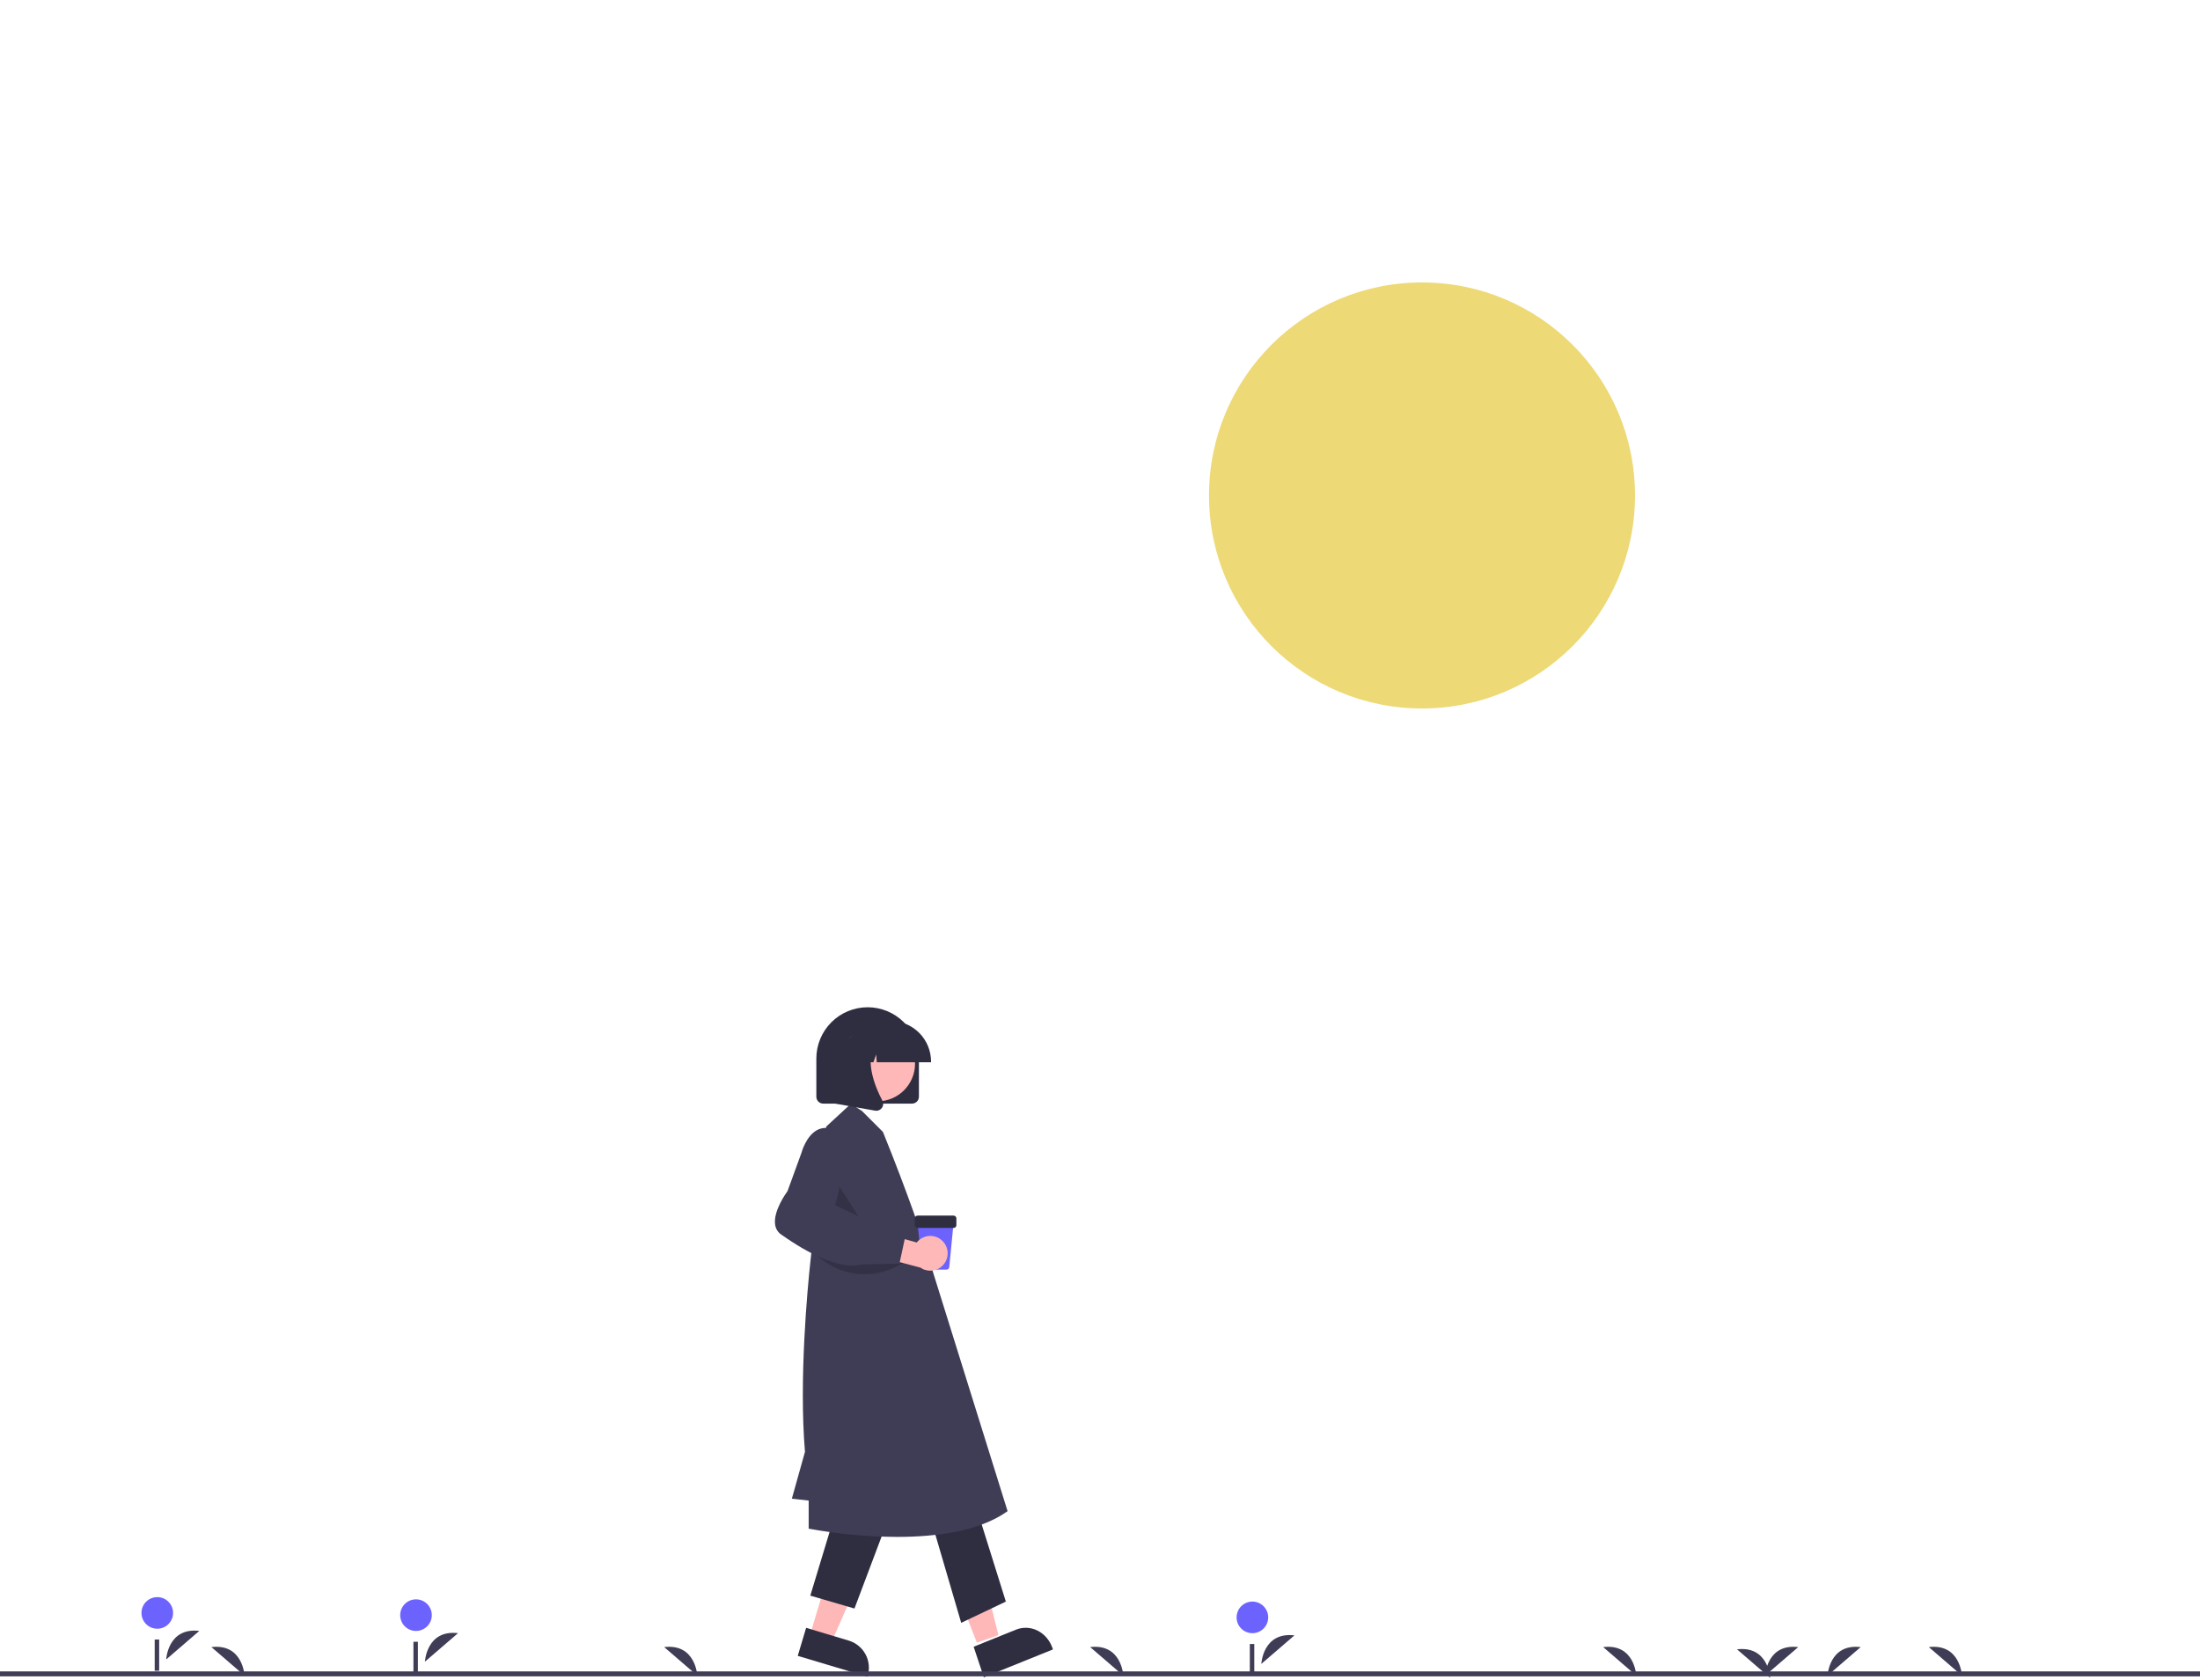 <svg width="888" height="678" viewBox="0 0 888 678" fill="none" xmlns="http://www.w3.org/2000/svg">
<rect width="888" height="678" fill="white"/>
<g id="undraw_Walking_outside_re_56xo 1" clip-path="url(#clip0)">
<g id="right leg">
<path id="Vector" d="M394.301 663L403 659.999L394.838 627L382 631.429L394.301 663Z" fill="#FFB8B8"/>
<path id="Vector_2" d="M375 610.714L387.977 655L406 646.429L393.024 605L375 610.714Z" fill="#2F2E41"/>
<path id="Vector_3" d="M393 664.656L410.034 657.778L410.035 657.778C412.914 656.616 416.095 656.761 418.877 658.181C421.659 659.601 423.815 662.179 424.871 665.35L425 665.739L397.11 677L393 664.656Z" fill="#2F2E41"/>
</g>
<g id="left leg">
<path id="Vector_4" d="M326.759 660.535L335.483 663.148L349.714 630.74L336.838 626.884L326.759 660.535Z" fill="#FFB8B8"/>
<path id="Vector_5" d="M325.386 657.02L342.568 662.166L342.568 662.166C345.472 663.036 347.911 665.024 349.35 667.693C350.788 670.361 351.107 673.491 350.238 676.395L350.131 676.751L322 668.325L325.386 657.02Z" fill="#2F2E41"/>
<path id="Vector_6" d="M341.923 595L327.066 644.029L344.894 649.229L361.98 603.914L341.923 595Z" fill="#2F2E41"/>
</g>
<g id="woman">
<path id="Vector_7" d="M362.162 620.318C350.27 620.263 338.406 619.169 326.705 617.047L326.407 616.987V605.657L319.617 604.903L324.917 585.975C322.446 556.815 325.957 519.886 327.092 509.256C327.352 506.764 327.524 505.365 327.524 505.365L333.482 454.715L343.453 445.512L347.982 448.46L356.384 456.861C366.15 480.896 373.899 503.522 373.948 504.976L406.699 609.929L406.479 610.085C395.106 618.113 377.77 620.318 362.162 620.318Z" fill="#3F3D56"/>
<path id="Vector_8" opacity="0.2" d="M337.708 477.181L335.418 491.475L350.921 497.87L337.708 477.181Z" fill="black"/>
<path id="Vector_9" d="M368.128 445.438H332.284C331.547 445.437 330.84 445.143 330.319 444.622C329.797 444.101 329.504 443.394 329.503 442.656V427.207C329.514 421.723 331.7 416.467 335.581 412.594C339.463 408.72 344.722 406.544 350.206 406.544C355.69 406.544 360.95 408.72 364.831 412.594C368.712 416.467 370.898 421.723 370.909 427.207V442.656C370.908 443.394 370.615 444.101 370.094 444.622C369.572 445.143 368.865 445.437 368.128 445.438Z" fill="#2F2E41"/>
<path id="Vector_10" d="M354.164 444.507C362.547 444.507 369.342 437.711 369.342 429.328C369.342 420.945 362.547 414.149 354.164 414.149C345.781 414.149 338.985 420.945 338.985 429.328C338.985 437.711 345.781 444.507 354.164 444.507Z" fill="#FFB8B8"/>
<path id="Vector_11" d="M375.807 428.752H353.889L353.665 425.605L352.541 428.752H349.166L348.721 422.515L346.493 428.752H339.963V428.443C339.968 424.101 341.695 419.938 344.765 416.868C347.835 413.797 351.998 412.07 356.34 412.065H359.43C363.772 412.07 367.935 413.797 371.005 416.868C374.075 419.938 375.802 424.101 375.807 428.443V428.752Z" fill="#2F2E41"/>
<path id="Vector_12" d="M353.71 448.322C353.545 448.321 353.38 448.307 353.218 448.278L337.169 445.446V418.922H354.836L354.398 419.432C348.313 426.529 352.897 438.038 356.172 444.266C356.413 444.722 356.521 445.237 356.482 445.752C356.444 446.266 356.261 446.76 355.954 447.175C355.698 447.53 355.36 447.819 354.97 448.018C354.58 448.218 354.148 448.322 353.71 448.322Z" fill="#2F2E41"/>
<path id="Vector_13" d="M382.029 512.433H373.231C372.949 512.434 372.677 512.329 372.468 512.14C372.259 511.95 372.128 511.689 372.101 511.408L370.34 493.359H384.919L383.159 511.408C383.132 511.689 383.001 511.95 382.792 512.14C382.583 512.329 382.311 512.434 382.029 512.433Z" fill="#6C63FF"/>
<path id="Vector_14" d="M384.896 495.63H370.364C370.063 495.63 369.774 495.51 369.561 495.297C369.348 495.084 369.229 494.796 369.228 494.495V491.77C369.229 491.469 369.348 491.18 369.561 490.967C369.774 490.755 370.063 490.635 370.364 490.635H384.896C385.197 490.635 385.486 490.755 385.699 490.967C385.911 491.18 386.031 491.469 386.031 491.77V494.495C386.031 494.796 385.911 495.084 385.699 495.297C385.486 495.51 385.197 495.63 384.896 495.63Z" fill="#2F2E41"/>
<path id="Vector_15" opacity="0.2" d="M327.892 504.667C331.932 509.345 337.412 512.547 343.47 513.772C349.528 514.996 355.821 514.173 361.36 511.432L364.664 509.797L327.892 504.667Z" fill="black"/>
<path id="Vector_16" d="M380.711 501.173C380.034 500.412 379.198 499.809 378.263 499.407C377.327 499.004 376.315 498.811 375.297 498.842C374.279 498.872 373.28 499.126 372.371 499.585C371.462 500.043 370.664 500.695 370.034 501.495L354.709 497.193L349.823 505.869L371.551 511.641C372.965 512.61 374.686 513.026 376.387 512.812C378.088 512.597 379.651 511.766 380.78 510.475C381.909 509.185 382.526 507.526 382.513 505.811C382.5 504.097 381.859 502.446 380.711 501.173Z" fill="#FFB8B8"/>
<path id="Vector_17" d="M344.139 510.801C336.852 510.801 326.993 506.529 315.29 498.255C314.637 497.803 314.086 497.22 313.671 496.544C313.255 495.868 312.985 495.113 312.876 494.327C312.013 488.858 317.348 481.464 317.871 480.755L323.479 465.355C323.543 465.105 325.351 458.441 329.888 456.07C330.843 455.581 331.893 455.303 332.966 455.257C334.039 455.212 335.108 455.399 336.102 455.806C344.744 458.953 337.996 483.254 337.069 486.441L348.52 491.83L355.791 496.465L365.748 497.507L363.045 510.019L347.922 510.359C346.684 510.662 345.413 510.81 344.139 510.801Z" fill="#3F3D56"/>
</g>
<path id="Vector_18" opacity="0.7" d="M573.976 285.952C621.459 285.952 659.952 247.459 659.952 199.976C659.952 152.493 621.459 114 573.976 114C526.493 114 488 152.493 488 199.976C488 247.459 526.493 285.952 573.976 285.952Z" fill="#E6CA3C"/>
<path id="Vector_19" d="M509.115 671.579C509.115 671.579 509.737 658.552 522.482 660.066L509.115 671.579Z" fill="#3F3D56"/>
<path id="Vector_20" d="M505.514 659.182C509.037 659.182 511.893 656.326 511.893 652.803C511.893 649.28 509.037 646.425 505.514 646.425C501.991 646.425 499.135 649.28 499.135 652.803C499.135 656.326 501.991 659.182 505.514 659.182Z" fill="#6C63FF"/>
<path id="Vector_21" d="M506.277 663.545H504.476V676.148H506.277V663.545Z" fill="#3F3D56"/>
<path id="Vector_22" d="M67.083 669.778C67.083 669.778 67.705 656.751 80.449 658.265L67.083 669.778Z" fill="#3F3D56"/>
<path id="Vector_23" d="M63.482 657.381C67.005 657.381 69.86 654.526 69.86 651.003C69.86 647.48 67.005 644.624 63.482 644.624C59.959 644.624 57.103 647.48 57.103 651.003C57.103 654.526 59.959 657.381 63.482 657.381Z" fill="#6C63FF"/>
<path id="Vector_24" d="M64.245 661.744H62.444V674.348H64.245V661.744Z" fill="#3F3D56"/>
<path id="Vector_25" d="M171.514 670.678C171.514 670.678 172.136 657.652 184.881 659.166L171.514 670.678Z" fill="#3F3D56"/>
<path id="Vector_26" d="M167.913 658.282C171.436 658.282 174.292 655.426 174.292 651.903C174.292 648.38 171.436 645.524 167.913 645.524C164.39 645.524 161.534 648.38 161.534 651.903C161.534 655.426 164.39 658.282 167.913 658.282Z" fill="#6C63FF"/>
<path id="Vector_27" d="M168.676 662.644H166.875V675.248H168.676V662.644Z" fill="#3F3D56"/>
<path id="Vector_28" d="M737.671 676.307C737.671 676.307 738.293 663.28 751.038 664.794L737.671 676.307Z" fill="#3F3D56"/>
<path id="Vector_29" d="M712.464 676.307C712.464 676.307 713.086 663.28 725.83 664.794L712.464 676.307Z" fill="#3F3D56"/>
<path id="Vector_30" d="M660.465 676.307C660.465 676.307 659.843 663.28 647.099 664.794L660.465 676.307Z" fill="#3F3D56"/>
<path id="Vector_31" d="M453.403 676.307C453.403 676.307 452.781 663.28 440.037 664.794L453.403 676.307Z" fill="#3F3D56"/>
<path id="Vector_32" d="M281.452 676.307C281.452 676.307 280.83 663.28 268.085 664.794L281.452 676.307Z" fill="#3F3D56"/>
<path id="Vector_33" d="M98.697 676.307C98.697 676.307 98.075 663.28 85.331 664.794L98.697 676.307Z" fill="#3F3D56"/>
<path id="Vector_34" d="M791.904 676.307C791.904 676.307 791.283 663.28 778.538 664.794L791.904 676.307Z" fill="#3F3D56"/>
<path id="Vector_35" d="M714.481 677.207C714.481 677.207 713.859 664.18 701.115 665.694L714.481 677.207Z" fill="#3F3D56"/>
<path id="Vector_36" d="M888 674.604H0V676.604H888V674.604Z" fill="#3F3D56"/>
</g>
<defs>
<clipPath id="clip0">
<rect width="888" height="677.207" fill="white"/>
</clipPath>
</defs>
</svg>
